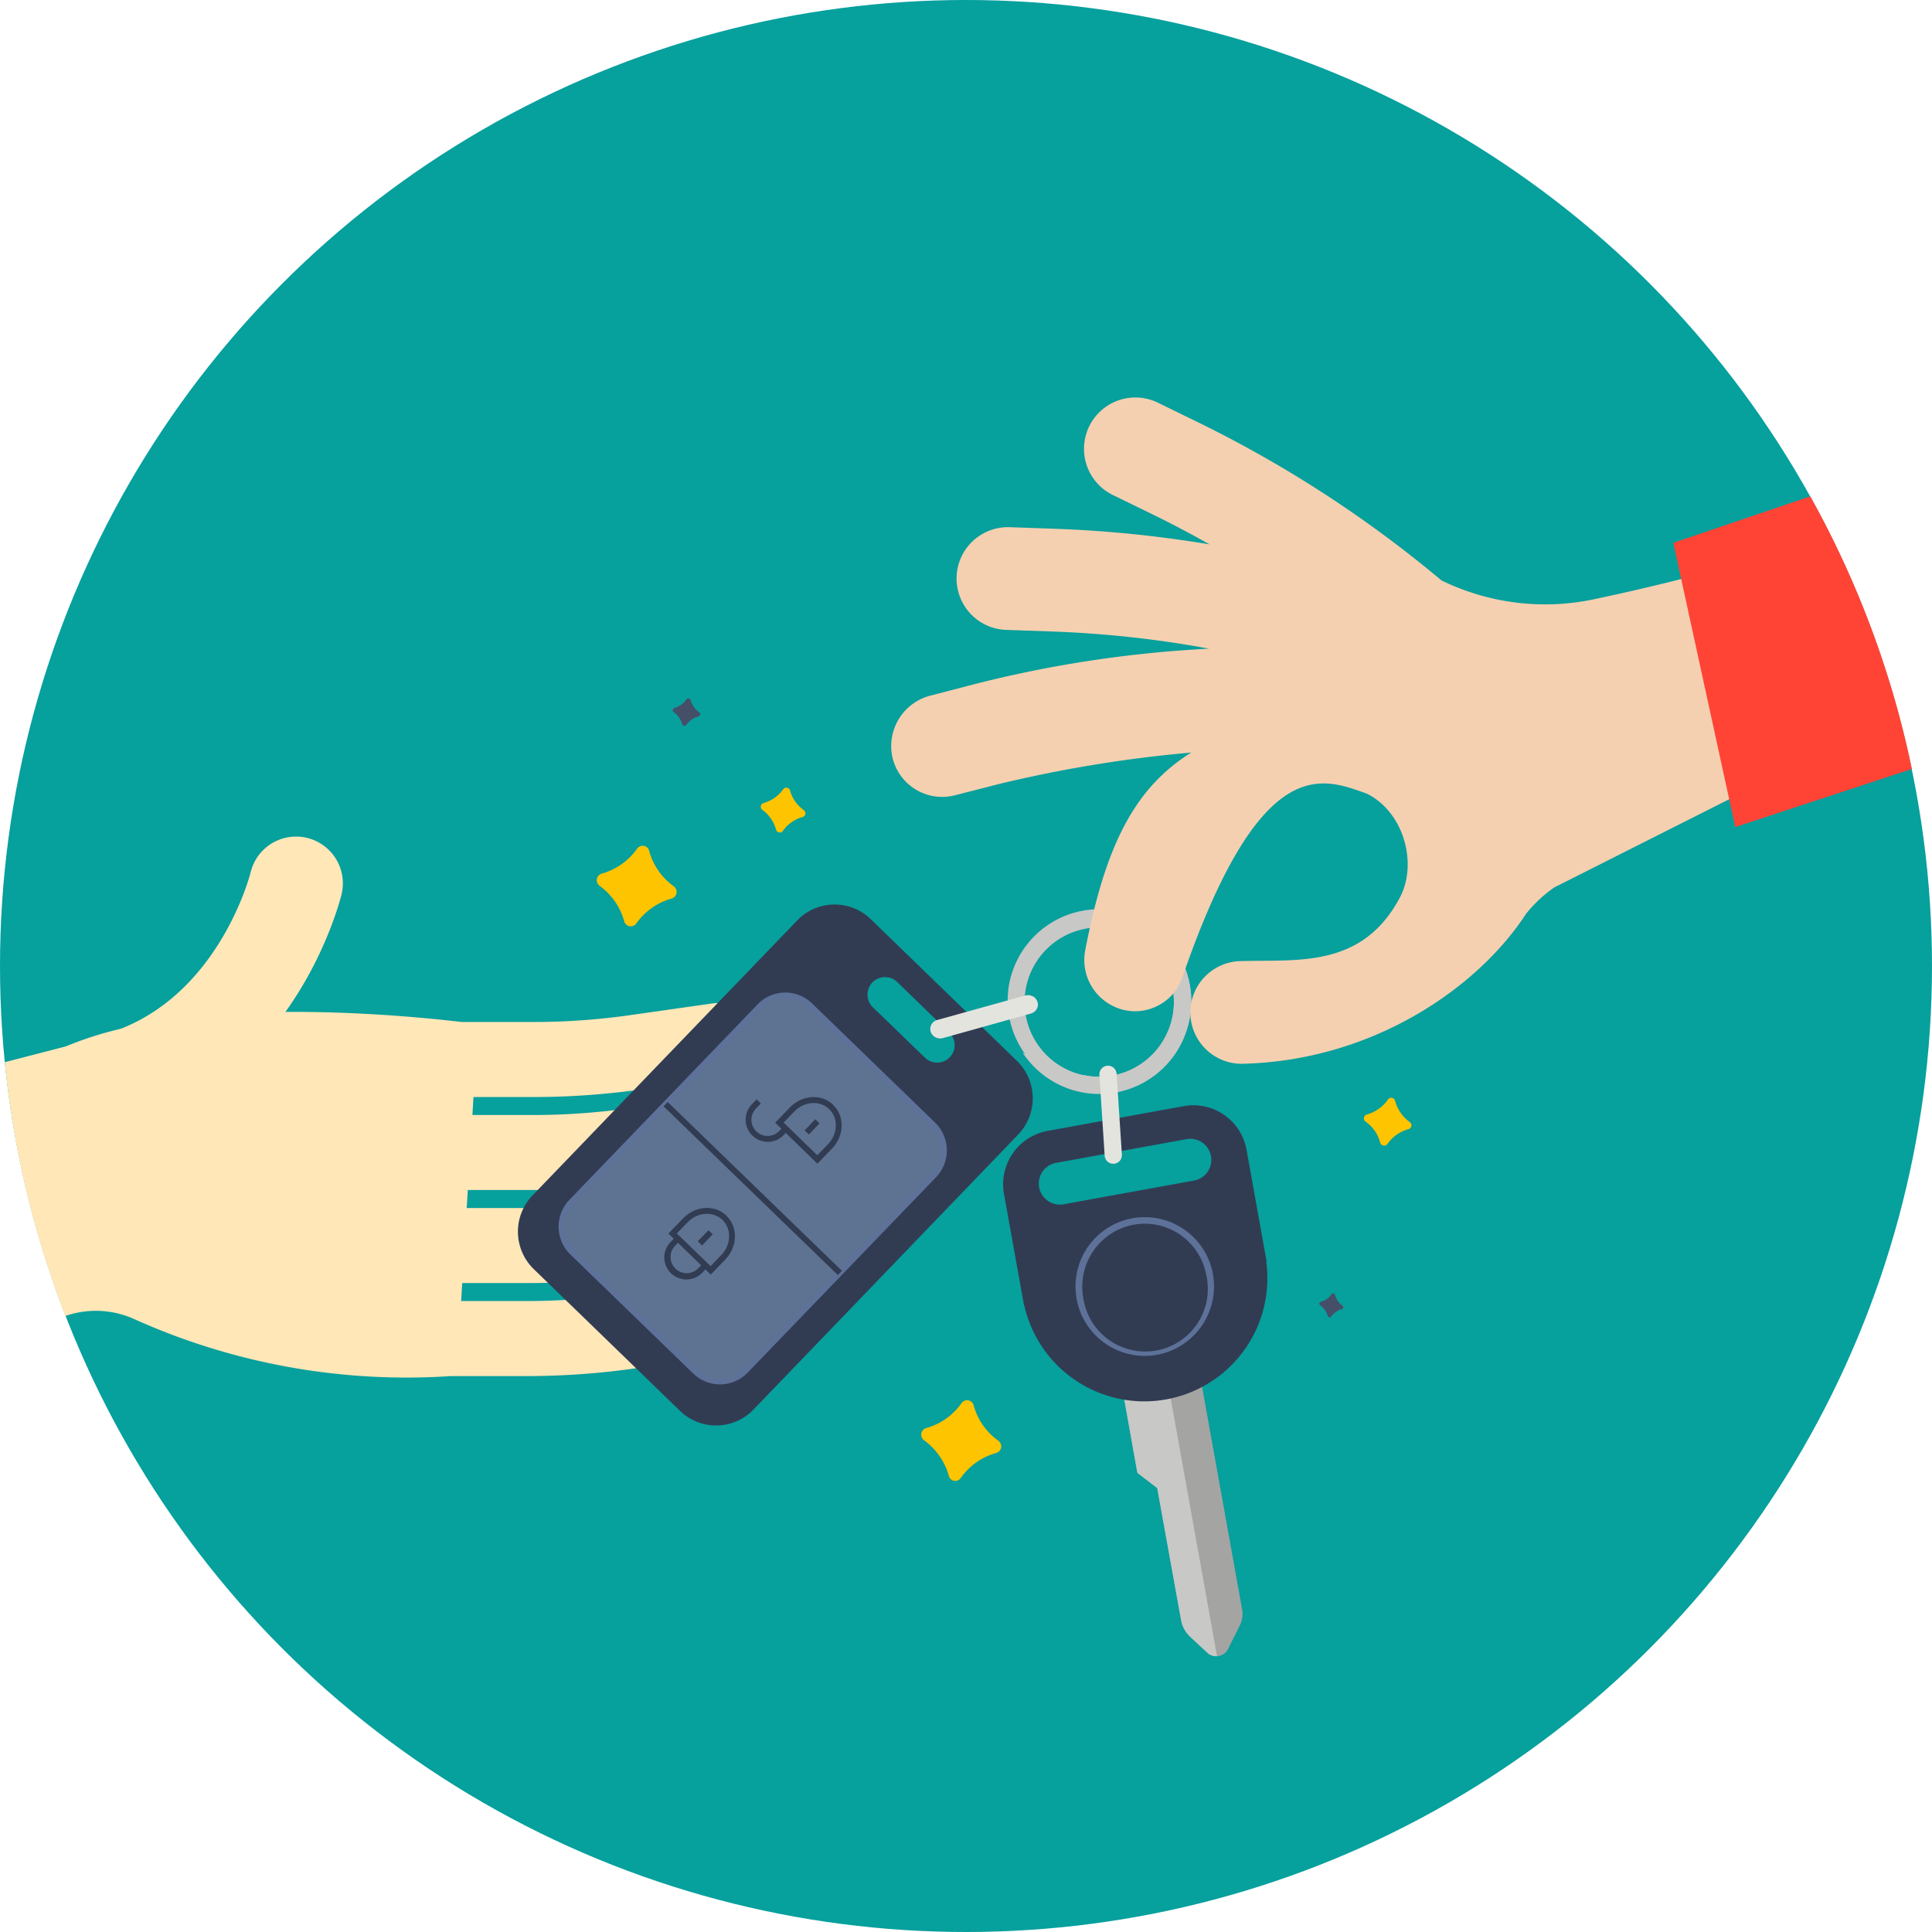 <svg xmlns="http://www.w3.org/2000/svg" viewBox="0 0 146 146"><g fill="none" fill-rule="evenodd"><circle cx="73" cy="73" r="73" fill="#06A09D"/><path fill="#FFE7B8" d="M.36 80.27l4.6-1.19a27.3 27.3 0 0 1 4.18-1.34c7.57-2.99 9.78-11.73 9.8-11.82a3.53 3.53 0 1 1 6.87 1.67c-.08.31-1.15 4.56-4.24 8.88 5.8-.04 11.02.49 13.3.76h5.51c2.45 0 4.91-.18 7.33-.53l6.12-.87a2.83 2.83 0 0 1 .8 5.62l-6.12.87c-2.68.38-5.41.58-8.12.58h-4.61l-.08 1.36h4.68c2.45 0 4.91-.19 7.33-.53l8.5-.88a2.83 2.83 0 0 1 .8 5.62l-8.5.88c-2.68.38-5.41.58-8.12.58h-5.04l-.08 1.36h4.64a54.4 54.4 0 0 0 7.33-.53l7.73-.88a2.83 2.83 0 0 1 .8 5.62l-7.73.88c-2.68.38-5.41.58-8.12.58h-4.99l-.08 1.36h5.06c2.45-.01 4.91-.19 7.33-.54l4.58-.78a2.83 2.83 0 0 1 .8 5.62l-4.58.78c-2.68.39-5.41.58-8.12.59h-5.86a50.13 50.13 0 0 1-23.9-4.3 7.04 7.04 0 0 0-5.08-.29l-.14.05A72.56 72.56 0 0 1 .36 80.27z"/><path fill="#313C53" d="M65.93 74.24c.5-.52 1.35-.54 1.87-.03l3.94 3.82a1.32 1.32 0 1 1-1.84 1.9l-3.94-3.81a1.33 1.33 0 0 1-.03-1.88M40.33 95.9l11.07 10.73a3.92 3.92 0 0 0 5.53-.1l20.02-20.8a3.95 3.95 0 0 0-.09-5.55L65.79 69.45a3.92 3.92 0 0 0-5.54.1l-20.02 20.8a3.95 3.95 0 0 0 .1 5.55"/><path fill="#5E7391" d="M61.29 76.06l9.14 8.86a2.82 2.82 0 0 1 .07 3.96L56.43 103.5a2.8 2.8 0 0 1-3.95.07l-9.14-8.86a2.82 2.82 0 0 1-.07-3.96l14.07-14.62a2.8 2.8 0 0 1 3.95-.07"/><path fill="#5D7199" d="M52.71 103.49c.98.94 2.54.91 3.48-.07l14.23-14.77a2.5 2.5 0 0 0-.06-3.5l-9.3-9a2.46 2.46 0 0 0-3.48.06L43.35 90.98c-.94.98-.92 2.55.06 3.5l9.3 9zm8.65-27.67l9.3 9.01a2.93 2.93 0 0 1 .08 4.13L56.5 103.73a2.9 2.9 0 0 1-4.1.08l-9.3-9.01a2.93 2.93 0 0 1-.07-4.13L57.25 75.9a2.9 2.9 0 0 1 4.11-.08z"/><path fill="#313C53" d="M50.46 83.28l13.16 12.75-.3.33L50.14 83.6zm3.24 12.4l.8-.83c.76-.78.8-1.97.1-2.66-.71-.68-1.9-.6-2.65.19l-.8.83 2.55 2.47zm1.2-3.8c.88.84.85 2.32-.07 3.28l-1.12 1.16-3.2-3.1 1.12-1.16c.93-.96 2.4-1.04 3.27-.19z"/><path fill="#313C53" d="M51.07 93.45l.32.31-.36.37a1.22 1.22 0 1 0 1.75 1.7l.36-.37.33.31-.36.37a1.67 1.67 0 1 1-2.4-2.32l.36-.37zm6.11-10.37l.32.31-.36.37a1.22 1.22 0 1 0 1.75 1.7l.37-.37.32.31-.36.38a1.67 1.67 0 1 1-2.4-2.33l.36-.37zm-3.64 9.89l.32.3-.8.85-.33-.32z"/><path fill="#313C53" d="M61.76 87.3l.81-.83c.75-.78.8-1.97.09-2.65-.7-.69-1.89-.6-2.64.18l-.8.83 2.54 2.47zm1.2-3.8c.89.85.85 2.32-.07 3.28l-1.12 1.16-3.19-3.1 1.12-1.16c.92-.95 2.39-1.04 3.27-.19z"/><path fill="#313C53" d="M61.61 84.58l.32.31-.8.84-.33-.3z"/><path fill="#C8C8C6" d="M77.43 75.75a5.63 5.63 0 0 0 8.75 4.68 5.64 5.64 0 1 0-8.75-4.68m12.6-.1a6.94 6.94 0 1 1-13.76-1.34 6.94 6.94 0 0 1 13.75 1.33"/><path fill="#A4A4A3" d="M85.02 98.9l1.03 5.75-1.31-.12 1.21 6.77 1.5 1.15 1.8 9.96c.08.5.33.94.69 1.28l1.3 1.21a1 1 0 0 0 1.57-.3l.9-1.8c.17-.36.23-.77.16-1.16l-4.24-23.57-4.6.84z"/><path fill="#C8C8C6" d="M85.02 98.9l1.03 5.75-1.31-.12 1.21 6.77 1.5 1.15 1.8 9.96c.08.5.33.94.69 1.28l1.3 1.21c.21.2.47.27.73.26L87.18 98.5l-2.16.4z"/><path fill="#313C53" d="M90.25 89.21l-9.9 1.8a1.59 1.59 0 0 1-.56-3.13l9.9-1.8a1.59 1.59 0 0 1 .56 3.13m-.8-5.62l-10.28 1.87a4.1 4.1 0 0 0-3.3 4.76l1.52 8.46h.02a9.3 9.3 0 0 0 18.28-3.33h.03l-1.52-8.46a4.08 4.08 0 0 0-4.75-3.3"/><path fill="#5D7199" d="M85.67 92.55a4.76 4.76 0 0 0-3.81 5.51 4.73 4.73 0 1 0 9.3-1.69 4.73 4.73 0 0 0-5.49-3.82m1.77 9.83a5.23 5.23 0 0 1-6.08-4.23 5.23 5.23 0 1 1 10.3-1.87 5.26 5.26 0 0 1-4.22 6.1"/><path fill="#E4E4DF" d="M78.43 75.98a.71.71 0 0 1-.52.61l-6.66 1.86c-.4.1-.8-.11-.92-.49a.7.7 0 0 1 .5-.88l6.65-1.85c.4-.1.8.1.92.48.03.1.04.19.03.27"/><path fill="#FFC400" d="M59.19 59.64c-.36.51-.9.88-1.5 1.05a.29.29 0 0 0-.08.51c.5.36.87.9 1.04 1.5.06.23.37.29.51.09.36-.51.9-.89 1.5-1.05.23-.07.28-.37.08-.52-.5-.36-.88-.89-1.04-1.49a.29.29 0 0 0-.51-.09m-11.05 4.5a4.87 4.87 0 0 1-2.67 1.88.52.52 0 0 0-.16.92 4.9 4.9 0 0 1 1.86 2.68c.12.42.67.52.92.16a4.87 4.87 0 0 1 2.67-1.88.52.52 0 0 0 .16-.92 4.87 4.87 0 0 1-1.86-2.67.51.51 0 0 0-.92-.17m24.52 41.9a4.87 4.87 0 0 1-2.67 1.88.52.52 0 0 0-.16.92c.9.65 1.57 1.6 1.87 2.68a.5.5 0 0 0 .91.16 4.87 4.87 0 0 1 2.67-1.88.52.52 0 0 0 .17-.92 4.87 4.87 0 0 1-1.87-2.67.51.51 0 0 0-.92-.17m32.22-22.94c-.38.55-.95.94-1.58 1.12a.3.3 0 0 0-.1.54c.54.38.93.95 1.1 1.59.08.25.4.3.55.1.38-.55.94-.94 1.58-1.12a.3.3 0 0 0 .1-.54 2.89 2.89 0 0 1-1.1-1.59.3.3 0 0 0-.55-.1"/><path fill="#454F68" d="M100.61 97.82c-.19.27-.47.47-.79.55a.15.15 0 0 0-.04.28c.26.19.46.47.55.79.03.13.2.15.27.05.2-.27.47-.47.8-.56.12-.03.15-.2.04-.27a1.4 1.4 0 0 1-.55-.8.15.15 0 0 0-.28-.04M51.88 52.85a1.7 1.7 0 0 1-.91.65.18.18 0 0 0-.06.31c.31.22.54.55.64.92.04.14.22.17.31.05.22-.31.55-.54.92-.64a.18.18 0 0 0 .05-.32 1.67 1.67 0 0 1-.64-.91.18.18 0 0 0-.31-.06"/><path fill="#C8C8C6" d="M88.88 71.86a6.93 6.93 0 0 1 1 5.24 6.94 6.94 0 0 1-12.6 2.45l3.33 1.75 1.33-.05a5.63 5.63 0 0 0 6.66-4.41c.3-1.49.01-3-.82-4.26"/><path fill="#E4E4DF" d="M83.55 80.56a.65.65 0 0 1 .83.59l.4 6.1a.65.65 0 0 1-1.3.09l-.4-6.11a.66.66 0 0 1 .47-.67"/><path fill="#F4D0B0" d="M139.14 56.13v-.01l-3.96-15.4.47.52c-.18.17-6.62 2.24-15.21 4.05a17.85 17.85 0 0 1-11.51-1.43 90.57 90.57 0 0 0-18.36-11.93l-3.07-1.5a3.88 3.88 0 0 0-3.4 6.98l3.08 1.5c1.43.7 2.84 1.45 4.23 2.23a90.38 90.38 0 0 0-11.68-1.18l-3.42-.12a3.88 3.88 0 0 0-.28 7.76l3.42.12c4 .14 7.99.57 11.92 1.3a90.1 90.1 0 0 0-17.8 2.7l-3.23.84a3.94 3.94 0 0 0-2.9 4.67 3.86 3.86 0 0 0 4.72 2.87l3.32-.85a98.96 98.96 0 0 1 14.54-2.38c-4.29 2.69-6.48 7-8.01 14.94a3.88 3.88 0 0 0 3.05 4.54c1.82.36 3.68-.7 4.28-2.46 5.94-17.24 10.63-15.08 13.94-13.92 2.8 1.38 3.88 5.28 2.5 7.87-2.86 5.36-7.73 4.66-12.01 4.79a3.88 3.88 0 1 0 .13 7.76c10.03-.25 17.9-5.9 21.42-11.33a10 10 0 0 1 2.14-2l21.68-10.93z"/><path fill="#FF4436" d="M144.48 58.11l-13.35 4.39-4.68-21.48 10.35-3.51a72.5 72.5 0 0 1 7.68 20.6z"/></g></svg>